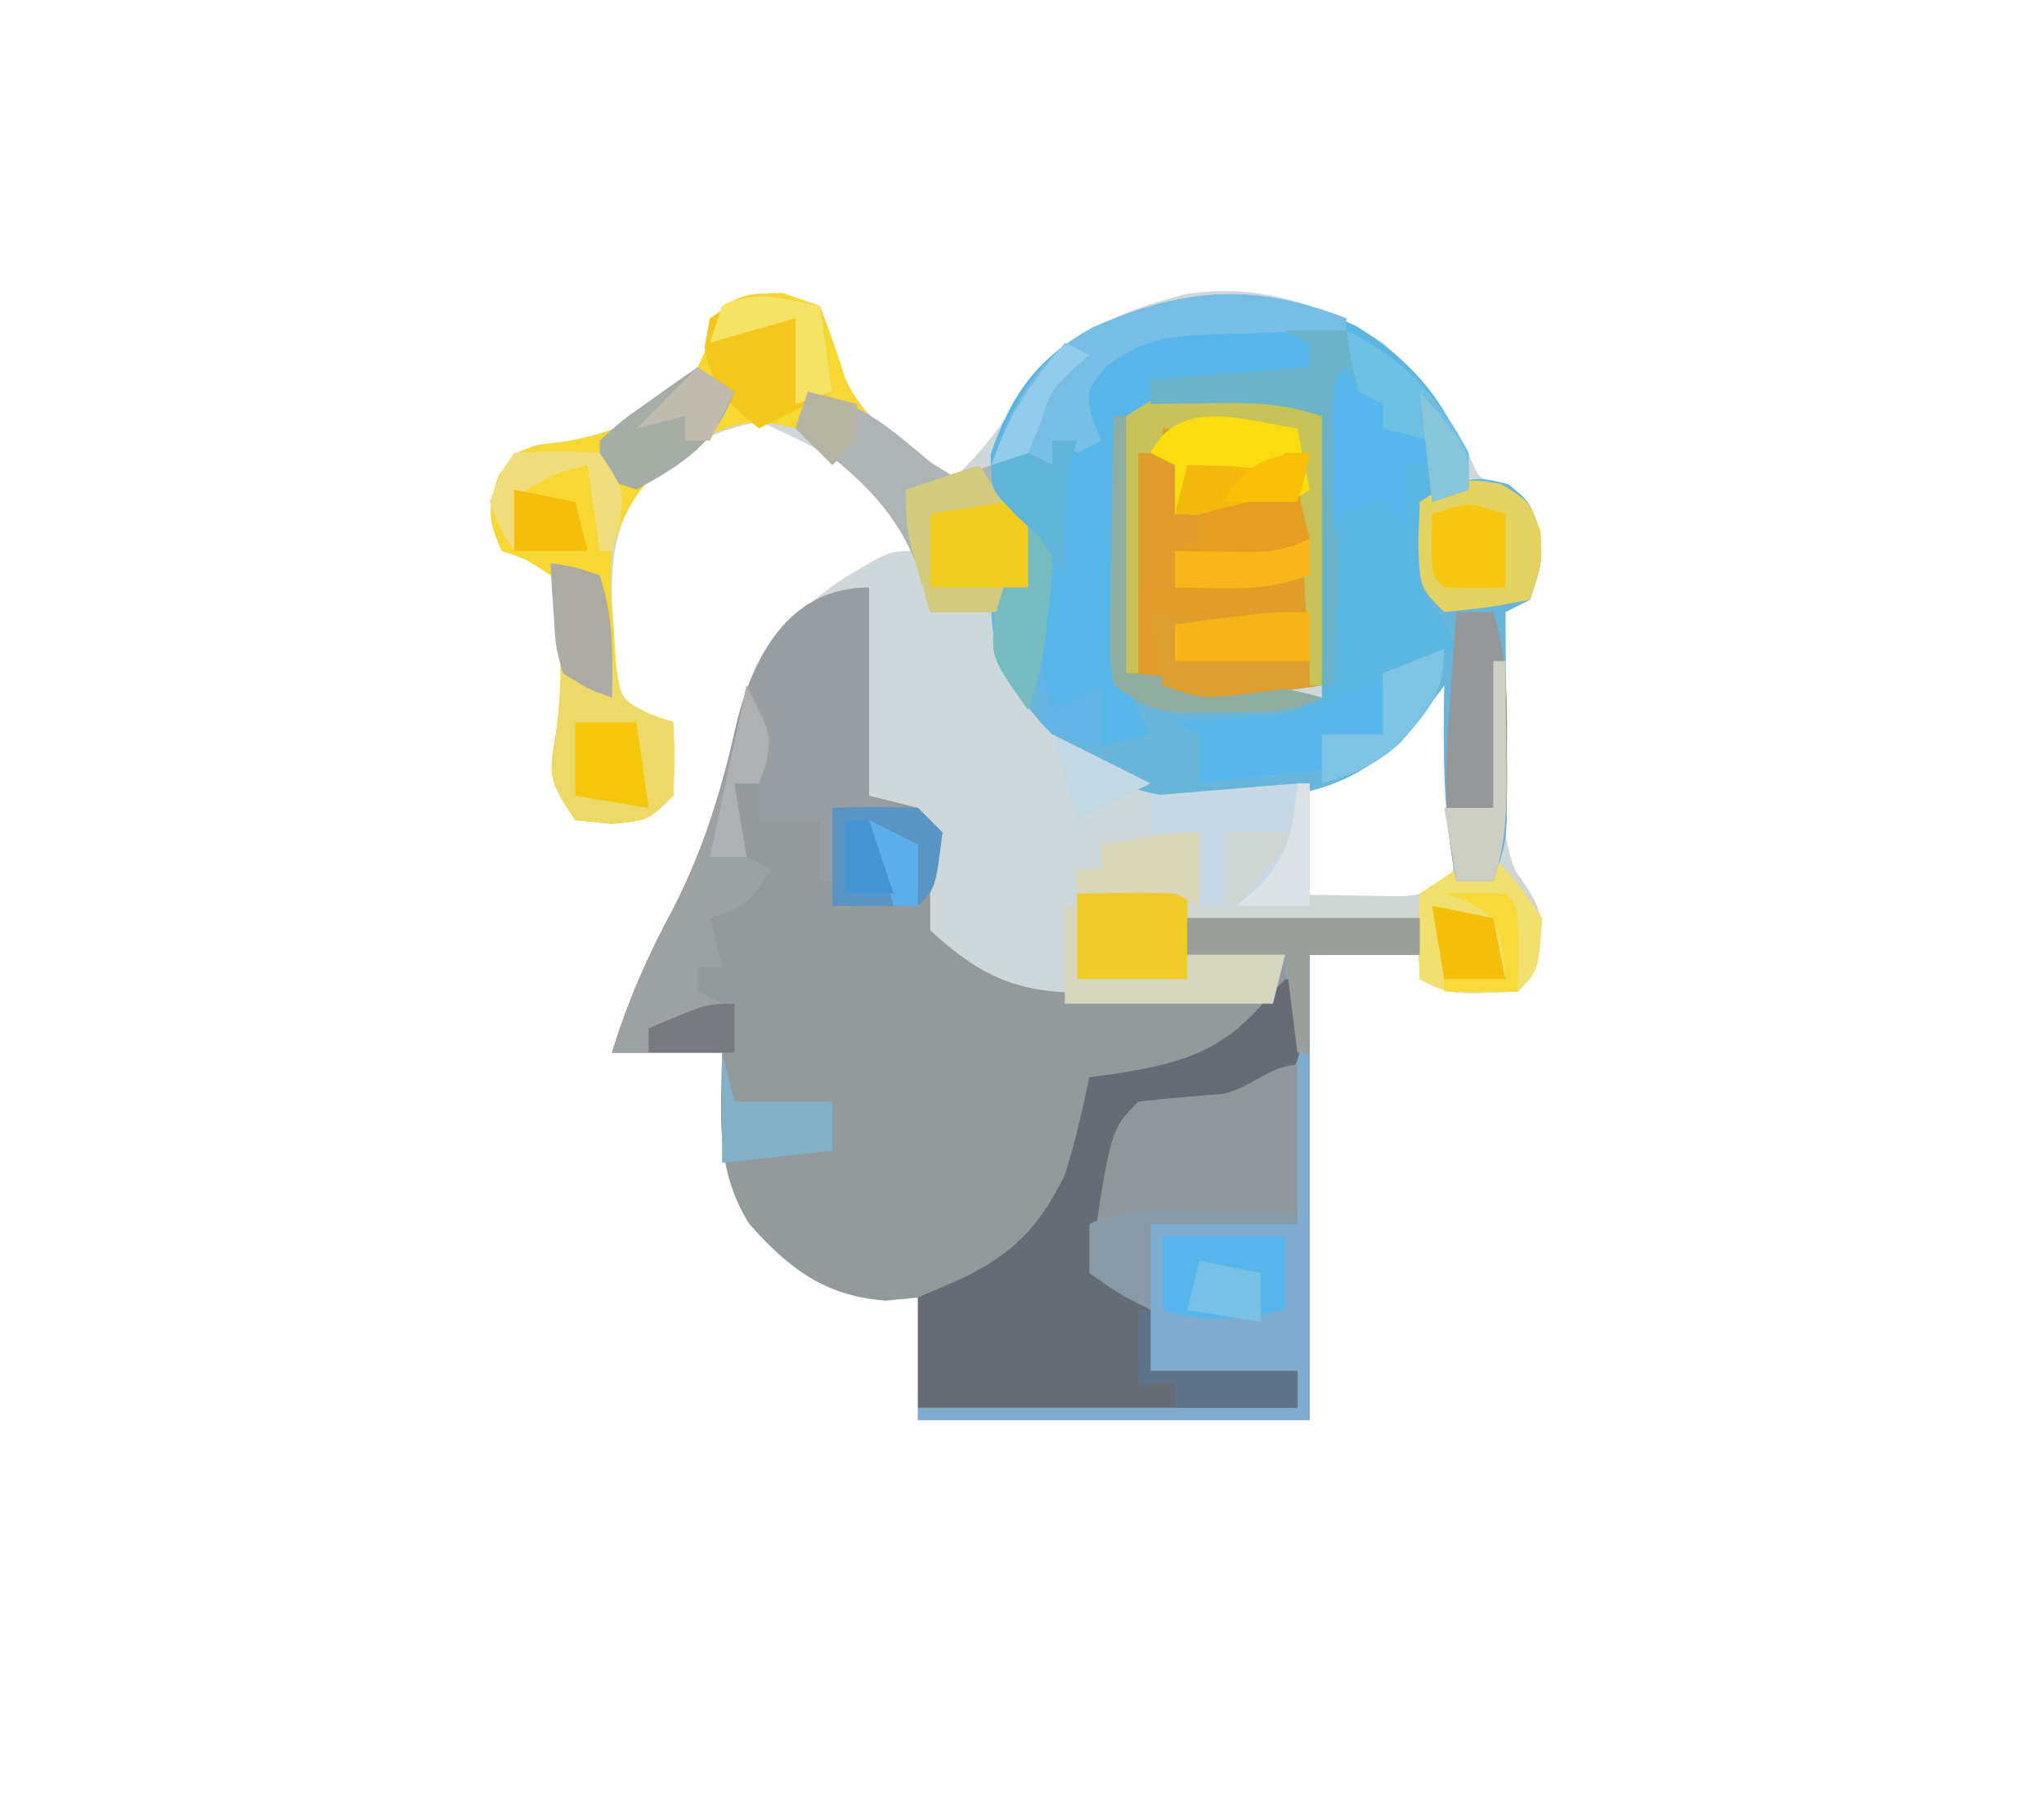 <svg version="1.1" xmlns="http://www.w3.org/2000/svg" width="167" height="148">
<path d="M0 0 C1.011 0.351 2.021 0.701 3.062 1.062 C3.784 2.996 4.493 4.938 5.074 6.918 C6.876 10.827 10.507 12.833 14.062 15.062 C16.342 12.929 17.942 10.743 19.625 8.125 C23.202 3.294 27.332 1.527 33.062 0.062 C39.112 -0.786 43.954 0.877 49.062 4.062 C52.015 6.77 54.364 9.6 56.094 13.223 C56.923 15.253 56.923 15.253 59.125 16 C61.062 17.062 61.062 17.062 61.875 19.5 C62.062 22.062 62.062 22.062 61.062 25.062 C60.403 25.392 59.742 25.723 59.062 26.062 C58.975 29.291 58.922 32.52 58.875 35.75 C58.85 36.662 58.825 37.574 58.799 38.514 C58.743 43.66 58.943 46.769 62.062 51.062 C61.663 55.462 61.663 55.462 60.062 57.062 C54.533 57.298 54.533 57.298 52.062 56.062 C52.062 55.403 52.062 54.742 52.062 54.062 C49.093 54.062 46.123 54.062 43.062 54.062 C43.062 66.603 43.062 79.142 43.062 92.062 C32.502 92.062 21.942 92.062 11.062 92.062 C11.062 88.763 11.062 85.463 11.062 82.062 C10.196 82.145 9.33 82.228 8.438 82.312 C3.458 81.944 0.502 79.701 -2.75 76 C-5.544 71.441 -5.013 67.238 -4.938 62.062 C-7.907 62.062 -10.877 62.062 -13.938 62.062 C-12.658 57.911 -11.066 54.254 -9 50.438 C-6.83 46.212 -5.355 42.32 -4.312 37.688 C-2.779 30.968 -0.649 26.998 5.188 23.188 C8.729 21.062 8.729 21.062 11.062 21.062 C5.815 14.09 5.815 14.09 -1.812 10.5 C-5.981 11.25 -9.002 12.998 -11.938 16.062 C-13.978 19.919 -14.145 22.937 -13.812 27.25 C-13.748 28.295 -13.684 29.341 -13.617 30.418 C-13.214 33.209 -13.214 33.209 -10.883 34.426 C-10.241 34.636 -9.599 34.846 -8.938 35.062 C-8.812 37.938 -8.812 37.938 -8.938 41.062 C-10.938 43.062 -10.938 43.062 -13.938 43.375 C-14.928 43.272 -15.918 43.169 -16.938 43.062 C-19.138 39.762 -19.123 39.506 -18.5 35.875 C-17.886 31.293 -17.905 27.59 -18.938 23.062 C-20.871 21.762 -20.871 21.762 -22.938 21.062 C-24.076 18.624 -24.102 17.531 -23.211 14.988 C-21.938 13.062 -21.938 13.062 -19.984 12.41 C-18.847 12.269 -18.847 12.269 -17.688 12.125 C-12.725 11.214 -10.421 9.716 -6.938 6.062 C-5.683 3.43 -5.683 3.43 -4.938 1.062 C-2.938 0.062 -2.938 0.062 0 0 Z M54.062 31.062 C53.341 31.991 52.619 32.919 51.875 33.875 C49.358 36.988 46.779 38.507 43.062 40.062 C43.062 43.362 43.062 46.663 43.062 50.062 C44.486 50.124 45.909 50.186 47.375 50.25 C48.176 50.285 48.976 50.32 49.801 50.355 C52.069 50.205 52.069 50.205 53.844 49.062 C55.792 45.865 55.373 42.497 55.25 38.875 C55.236 38.125 55.223 37.376 55.209 36.604 C55.174 34.756 55.12 32.909 55.062 31.062 C54.733 31.062 54.403 31.062 54.062 31.062 Z " fill="#CED8DA" transform="translate(63.938,23.938)"/>
<path d="M0 0 C0 5.61 0 11.22 0 17 C1.32 17.33 2.64 17.66 4 18 C4.66 18.66 5.32 19.32 6 20 C5.625 22.438 5.625 22.438 5 25 C5 25.99 5 26.98 5 28 C9.109 31.776 12.144 33.133 17.668 33.098 C18.561 33.094 19.453 33.091 20.373 33.088 C21.302 33.08 22.231 33.071 23.188 33.062 C24.128 33.058 25.068 33.053 26.037 33.049 C28.358 33.037 30.679 33.021 33 33 C33.33 32.01 33.66 31.02 34 30 C31.36 30 28.72 30 26 30 C26 29.01 26 28.02 26 27 C32.27 27 38.54 27 45 27 C45 27.99 45 28.98 45 30 C42.03 30 39.06 30 36 30 C36 42.54 36 55.08 36 68 C25.44 68 14.88 68 4 68 C4 64.7 4 61.4 4 58 C3.134 58.083 2.268 58.165 1.375 58.25 C-3.605 57.881 -6.56 55.638 -9.812 51.938 C-12.607 47.379 -12.075 43.176 -12 38 C-14.97 38 -17.94 38 -21 38 C-19.72 33.848 -18.128 30.191 -16.062 26.375 C-13.403 21.197 -11.97 16.297 -10.711 10.641 C-9.233 5.15 -6.253 0 0 0 Z " fill="#939A9C" transform="translate(71,48)"/>
<path d="M0 0 C4.445 2.759 7.531 6.249 9.027 11.273 C9.069 11.954 9.11 12.635 9.152 13.336 C7.832 13.666 6.512 13.996 5.152 14.336 C5.477 19.158 5.477 19.158 7.715 23.273 C8.189 23.624 8.664 23.975 9.152 24.336 C8.657 25.821 8.657 25.821 8.152 27.336 C7.162 27.336 6.172 27.336 5.152 27.336 C4.657 28.821 4.657 28.821 4.152 30.336 C4.152 29.676 4.152 29.016 4.152 28.336 C3.492 28.336 2.832 28.336 2.152 28.336 C2.152 29.986 2.152 31.636 2.152 33.336 C0.502 33.336 -1.148 33.336 -2.848 33.336 C-2.848 34.326 -2.848 35.316 -2.848 36.336 C-7.798 36.831 -7.798 36.831 -12.848 37.336 C-12.848 36.016 -12.848 34.696 -12.848 33.336 C-13.508 33.006 -14.168 32.676 -14.848 32.336 C-10.888 31.676 -6.928 31.016 -2.848 30.336 C-2.848 22.746 -2.848 15.156 -2.848 7.336 C-5.781 6.358 -7.729 6.202 -10.785 6.211 C-11.64 6.208 -12.494 6.206 -13.375 6.203 C-15.683 6.327 -17.625 6.744 -19.848 7.336 C-19.738 10.92 -19.607 14.503 -19.473 18.086 C-19.442 19.102 -19.411 20.117 -19.379 21.164 C-19.34 22.144 -19.302 23.123 -19.262 24.133 C-19.23 25.034 -19.199 25.934 -19.167 26.862 C-18.836 29.424 -18.138 31.117 -16.848 33.336 C-18.828 33.831 -18.828 33.831 -20.848 34.336 C-21.178 33.016 -21.508 31.696 -21.848 30.336 C-23.333 30.831 -23.333 30.831 -24.848 31.336 C-27.185 27.829 -27.095 26.455 -26.848 22.336 C-26.6 21.47 -26.353 20.603 -26.098 19.711 C-26.015 18.927 -25.933 18.143 -25.848 17.336 C-26.508 16.697 -27.168 16.057 -27.848 15.398 C-29.848 13.336 -29.848 13.336 -29.91 10.461 C-28.232 5.524 -26.067 2.552 -21.539 0.07 C-13.733 -3.304 -7.737 -3.729 0 0 Z " fill="#5BB5E1" transform="translate(110.848,26.664)"/>
<path d="M0 0 C1.011 0.351 2.021 0.701 3.062 1.062 C3.784 2.996 4.494 4.937 5.086 6.914 C6.835 10.762 10.306 13.252 14.062 15.062 C15.053 14.732 16.043 14.402 17.062 14.062 C18.562 15.125 18.562 15.125 20.062 17.062 C20.25 20.75 20.25 20.75 20.062 24.062 C19.402 24.062 18.742 24.062 18.062 24.062 C18.062 24.723 18.062 25.383 18.062 26.062 C16.082 26.062 14.102 26.062 12.062 26.062 C11.568 24.299 11.568 24.299 11.062 22.5 C9.099 17.279 5.733 14.022 1.062 11.062 C-2.27 10.246 -3.776 10.459 -6.793 12.027 C-10.709 14.555 -12.603 16.479 -13.938 21.062 C-14.114 24.125 -14.114 24.125 -13.812 27.25 C-13.748 28.295 -13.684 29.341 -13.617 30.418 C-13.214 33.209 -13.214 33.209 -10.883 34.426 C-10.241 34.636 -9.599 34.846 -8.938 35.062 C-8.812 37.938 -8.812 37.938 -8.938 41.062 C-10.938 43.062 -10.938 43.062 -13.938 43.375 C-14.928 43.272 -15.918 43.169 -16.938 43.062 C-19.138 39.762 -19.123 39.506 -18.5 35.875 C-17.886 31.293 -17.905 27.59 -18.938 23.062 C-20.871 21.762 -20.871 21.762 -22.938 21.062 C-24.076 18.624 -24.102 17.531 -23.211 14.988 C-21.938 13.062 -21.938 13.062 -19.984 12.41 C-18.847 12.269 -18.847 12.269 -17.688 12.125 C-12.725 11.214 -10.421 9.716 -6.938 6.062 C-5.683 3.43 -5.683 3.43 -4.938 1.062 C-2.938 0.062 -2.938 0.062 0 0 Z " fill="#F7D832" transform="translate(63.938,23.938)"/>
<path d="M0 0 C6.27 0 12.54 0 19 0 C19 0.99 19 1.98 19 3 C16.03 3 13.06 3 10 3 C10 15.54 10 28.08 10 41 C-0.56 41 -11.12 41 -22 41 C-22 40.67 -22 40.34 -22 40 C-11.77 40 -1.54 40 9 40 C9 39.01 9 38.02 9 37 C5.04 37 1.08 37 -3 37 C-3.268 36.051 -3.536 35.102 -3.812 34.125 C-4.75 30.747 -4.75 30.747 -8 29 C-6.286 17.286 -6.286 17.286 -4 15 C-1.746 14.717 0.508 14.552 2.773 14.379 C5.279 14.108 5.279 14.108 8 12 C8.364 9.793 8.364 9.793 8.188 7.375 C8.16 6.558 8.133 5.74 8.105 4.898 C8.053 3.959 8.053 3.959 8 3 C5.36 3 2.72 3 0 3 C0 2.01 0 1.02 0 0 Z " fill="#7FACCE" transform="translate(97,75)"/>
<path d="M0 0 C0.866 -0.005 1.732 -0.01 2.625 -0.016 C5 0.25 5 0.25 8 2.25 C8.341 4.497 8.341 4.497 8.293 7.258 C8.283 8.244 8.274 9.23 8.264 10.246 C8.239 11.279 8.213 12.311 8.188 13.375 C8.167 14.935 8.167 14.935 8.146 16.527 C8.111 19.102 8.062 21.676 8 24.25 C2.165 25.103 -2.449 25.734 -8 23.25 C-8.087 19.792 -8.14 16.334 -8.188 12.875 C-8.213 11.89 -8.238 10.905 -8.264 9.891 C-8.273 8.95 -8.283 8.009 -8.293 7.039 C-8.309 6.17 -8.324 5.3 -8.341 4.405 C-8.228 3.694 -8.116 2.983 -8 2.25 C-4.761 0.091 -3.751 -0.022 0 0 Z " fill="#E19C29" transform="translate(100,31.75)"/>
<path d="M0 0 C0.33 0 0.66 0 1 0 C1 6.93 1 13.86 1 21 C3.995 21.228 6.99 21.456 9.984 21.684 C12.437 21.941 14.639 22.318 17 23 C13.735 24.884 10.719 25.493 7 26 C7 27.32 7 28.64 7 30 C10.3 29.67 13.6 29.34 17 29 C17 28.01 17 27.02 17 26 C18.65 26 20.3 26 22 26 C22 24.35 22 22.7 22 21 C23.98 20.34 25.96 19.68 28 19 C26.78 16.309 26.78 16.309 25 14 C24.959 11.667 24.958 9.333 25 7 C29.333 4.833 29.333 4.833 32.25 5.562 C34 7 34 7 34.812 9.438 C35 12 35 12 34 15 C33.34 15.33 32.68 15.66 32 16 C32.005 16.56 32.01 17.12 32.016 17.697 C32.037 20.235 32.05 22.774 32.062 25.312 C32.071 26.194 32.079 27.075 32.088 27.982 C32.091 28.83 32.094 29.678 32.098 30.551 C32.103 31.331 32.108 32.111 32.114 32.915 C32 35 32 35 31 38 C30.01 38 29.02 38 28 38 C26.871 32.639 26.903 27.447 27 22 C26.319 22.928 25.639 23.856 24.938 24.812 C21.268 29.124 17.643 30.744 12.094 31.281 C6.397 31.45 1.733 31.494 -3 28 C-6.633 24.521 -9.849 21.277 -10 16 C-9.67 15.34 -9.34 14.68 -9 14 C-8.34 14 -7.68 14 -7 14 C-7 12.02 -7 10.04 -7 8 C-6.34 8.66 -5.68 9.32 -5 10 C-5.059 12.242 -5.059 12.242 -5.438 14.875 C-5.917 18.254 -6.042 20.731 -5 24 C-3.68 23.34 -2.36 22.68 -1 22 C-1 23.65 -1 25.3 -1 27 C-0.01 26.34 0.98 25.68 2 25 C1.34 24.01 0.68 23.02 0 22 C-0.227 19.64 -0.227 19.64 -0.195 16.895 C-0.189 15.912 -0.182 14.929 -0.176 13.916 C-0.159 12.892 -0.142 11.868 -0.125 10.812 C-0.116 9.777 -0.107 8.741 -0.098 7.674 C-0.074 5.116 -0.041 2.558 0 0 Z " fill="#68B5DB" transform="translate(91,34)"/>
<path d="M0 0 C0.33 0 0.66 0 1 0 C1.481 6.373 1.481 6.373 -0.438 8.875 C-4.187 10.521 -7.942 10.749 -12 11 C-12.508 12.414 -13.006 13.831 -13.5 15.25 C-13.778 16.039 -14.057 16.828 -14.344 17.641 C-15.179 20.234 -15.179 20.234 -15 24 C-14.34 24.474 -13.68 24.949 -13 25.438 C-12.34 25.953 -11.68 26.469 -11 27 C-11 28.65 -11 30.3 -11 32 C-7.04 32 -3.08 32 1 32 C1 32.99 1 33.98 1 35 C-9.23 35 -19.46 35 -30 35 C-30 32.03 -30 29.06 -30 26 C-28.762 25.464 -27.525 24.927 -26.25 24.375 C-22.097 22.277 -20.119 20.239 -18 16 C-17.164 13.338 -16.567 10.739 -16 8 C-15.336 7.914 -14.672 7.827 -13.988 7.738 C-8.115 6.804 -4.855 5.849 -1 1 C-0.67 0.67 -0.34 0.34 0 0 Z " fill="#656C76" transform="translate(105,80)"/>
<path d="M0 0 C0 5.61 0 11.22 0 17 C0.99 17.33 1.98 17.66 3 18 C1.02 18 -0.96 18 -3 18 C-3 19.98 -3 21.96 -3 24 C-3.33 24 -3.66 24 -4 24 C-4 22.35 -4 20.7 -4 19 C-5.65 19 -7.3 19 -9 19 C-9 18.01 -9 17.02 -9 16 C-9.66 16 -10.32 16 -11 16 C-10.658 18.971 -10.658 18.971 -10 22 C-9.34 22.33 -8.68 22.66 -8 23 C-10 26 -10 26 -13 27 C-12.67 28.32 -12.34 29.64 -12 31 C-12.66 31 -13.32 31 -14 31 C-14 31.66 -14 32.32 -14 33 C-13.34 33.33 -12.68 33.66 -12 34 C-12.66 34.66 -13.32 35.32 -14 36 C-15.32 36 -16.64 36 -18 36 C-18 36.66 -18 37.32 -18 38 C-18.99 38 -19.98 38 -21 38 C-19.72 33.848 -18.128 30.191 -16.062 26.375 C-13.403 21.197 -11.97 16.297 -10.711 10.641 C-9.233 5.15 -6.253 0 0 0 Z " fill="#979EA3" transform="translate(71,48)"/>
<path d="M0 0 C0 1.98 0 3.96 0 6 C0.66 6 1.32 6 2 6 C2 4.02 2 2.04 2 0 C3.98 0 5.96 0 8 0 C6.25 3.875 6.25 3.875 4 5 C6.271 5.054 8.542 5.093 10.812 5.125 C12.709 5.16 12.709 5.16 14.645 5.195 C18.134 5.276 18.134 5.276 21 3 C22.485 3.495 22.485 3.495 24 4 C24.33 3.34 24.66 2.68 25 2 C28.065 6.29 28.065 6.29 27.75 9.75 C27 12 27 12 26 13 C20.471 13.235 20.471 13.235 18 12 C18 10.35 18 8.7 18 7 C11.73 7 5.46 7 -1 7 C-1 8.65 -1 10.3 -1 12 C-3.97 12 -6.94 12 -10 12 C-10 9.03 -10 6.06 -10 3 C-9.34 3 -8.68 3 -8 3 C-8 2.34 -8 1.68 -8 1 C-2.25 0 -2.25 0 0 0 Z " fill="#CED5D2" transform="translate(98,68)"/>
<path d="M0 0 C0.66 0.33 1.32 0.66 2 1 C2 1.66 2 2.32 2 3 C-0.645 4.322 -2.678 4.097 -5.625 4.062 C-6.628 4.053 -7.631 4.044 -8.664 4.035 C-9.435 4.024 -10.206 4.012 -11 4 C-11.33 4.99 -11.66 5.98 -12 7 C-12.66 7 -13.32 7 -14 7 C-13.89 10.584 -13.759 14.167 -13.625 17.75 C-13.594 18.766 -13.563 19.782 -13.531 20.828 C-13.493 21.808 -13.454 22.788 -13.414 23.797 C-13.383 24.698 -13.351 25.598 -13.319 26.526 C-12.989 29.088 -12.29 30.781 -11 33 C-12.98 33.495 -12.98 33.495 -15 34 C-15.33 32.68 -15.66 31.36 -16 30 C-16.99 30.33 -17.98 30.66 -19 31 C-21.338 27.493 -21.247 26.119 -21 22 C-20.753 21.134 -20.505 20.267 -20.25 19.375 C-20.168 18.591 -20.085 17.808 -20 17 C-21.875 14.791 -21.875 14.791 -24 13 C-24 12.34 -24 11.68 -24 11 C-23.01 10.67 -22.02 10.34 -21 10 C-20.34 10.33 -19.68 10.66 -19 11 C-19 10.34 -19 9.68 -19 9 C-18.01 9 -17.02 9 -16 9 C-16.33 7.35 -16.66 5.7 -17 4 C-12.331 -1.336 -6.554 -0.591 0 0 Z " fill="#56B6EA" transform="translate(105,27)"/>
<path d="M0 0 C0 4.29 0 8.58 0 13 C-3.96 13 -7.92 13 -12 13 C-12 15.31 -12 17.62 -12 20 C-13.65 19.01 -15.3 18.02 -17 17 C-15.286 5.286 -15.286 5.286 -13 3 C-10.746 2.717 -8.492 2.552 -6.227 2.379 C-3.821 1.97 -2.267 0 0 0 Z " fill="#90979A" transform="translate(106,87)"/>
<path d="M0 0 C1 1 1 1 1.098 3.504 C1.086 4.513 1.074 5.523 1.062 6.562 C1.053 7.574 1.044 8.586 1.035 9.629 C1.024 10.411 1.012 11.194 1 12 C-3.637 13.546 -8.125 13.057 -13 13 C-13 9.37 -13 5.74 -13 2 C-12.34 2 -11.68 2 -11 2 C-11 1.34 -11 0.68 -11 0 C-6.917 -1.361 -4.241 -0.684 0 0 Z " fill="#E19C2E" transform="translate(106,35)"/>
<path d="M0 0 C4.328 0.755 6.796 3.07 10.098 5.82 C10.725 6.21 11.353 6.599 12 7 C12.99 6.67 13.98 6.34 15 6 C16.5 7.062 16.5 7.062 18 9 C18.188 12.688 18.188 12.688 18 16 C17.34 16 16.68 16 16 16 C16 16.66 16 17.32 16 18 C14.02 18 12.04 18 10 18 C9.67 16.824 9.34 15.649 9 14.438 C7.077 9.175 3.361 6.315 -1 3 C-0.67 2.01 -0.34 1.02 0 0 Z " fill="#ADB4B5" transform="translate(66,32)"/>
<path d="M0 0 C1.32 0.33 2.64 0.66 4 1 C4.098 1.699 4.196 2.397 4.297 3.117 C4.446 4.027 4.596 4.937 4.75 5.875 C4.889 6.78 5.028 7.685 5.172 8.617 C5.78 11.162 5.78 11.162 8.078 12.32 C8.712 12.545 9.347 12.769 10 13 C10.125 15.875 10.125 15.875 10 19 C8 21 8 21 5 21.312 C4.01 21.209 3.02 21.106 2 21 C-0.195 17.708 -0.19 17.484 0.438 13.875 C1.12 9.039 0.689 4.826 0 0 Z " fill="#EDD967" transform="translate(45,46)"/>
<path d="M0 0 C2.047 3.719 2.047 3.719 1.625 6.25 C1.419 6.827 1.212 7.405 1 8 C0.34 8 -0.32 8 -1 8 C-0.658 10.971 -0.658 10.971 0 14 C0.66 14.33 1.32 14.66 2 15 C0 18 0 18 -3 19 C-2.67 20.32 -2.34 21.64 -2 23 C-2.66 23 -3.32 23 -4 23 C-4 23.66 -4 24.32 -4 25 C-3.34 25.33 -2.68 25.66 -2 26 C-2.66 26.66 -3.32 27.32 -4 28 C-5.32 28 -6.64 28 -8 28 C-8 28.66 -8 29.32 -8 30 C-8.99 30 -9.98 30 -11 30 C-9.72 25.848 -8.128 22.191 -6.062 18.375 C-3.01 12.42 -1.321 6.538 0 0 Z " fill="#9CA1A4" transform="translate(61,56)"/>
<path d="M0 0 C0 0.33 0 0.66 0 1 C-1.181 1.026 -2.362 1.052 -3.578 1.078 C-5.135 1.134 -6.693 1.192 -8.25 1.25 C-9.027 1.264 -9.805 1.278 -10.605 1.293 C-14.427 1.456 -16.425 1.572 -19.562 3.906 C-21.26 5.89 -21.26 5.89 -20.75 8.25 C-20.503 8.828 -20.255 9.405 -20 10 C-20.99 10.495 -20.99 10.495 -22 11 C-22.66 10.67 -23.32 10.34 -24 10 C-24 10.66 -24 11.32 -24 12 C-25.65 12 -27.3 12 -29 12 C-27.322 7.106 -25.465 3.325 -20.762 0.797 C-13.332 -2.405 -7.67 -2.993 0 0 Z " fill="#77BEE6" transform="translate(110,26)"/>
<path d="M0 0 C2.312 1.438 2.312 1.438 3.188 3.875 C3.312 6.438 3.312 6.438 2.312 9.438 C-1.062 10.062 -1.062 10.062 -4.688 10.438 C-6.688 8.438 -6.688 8.438 -6.812 4.812 C-6.771 3.699 -6.73 2.585 -6.688 1.438 C-4.108 -0.282 -3.094 -0.648 0 0 Z " fill="#E1D261" transform="translate(122.688,39.562)"/>
<path d="M0 0 C2.062 2.188 2.062 2.188 4 5 C3.707 9.293 3.707 9.293 2 11 C-3.529 11.235 -3.529 11.235 -6 10 C-6.188 6.625 -6.188 6.625 -6 3 C-5.01 2.34 -4.02 1.68 -3 1 C-2.01 1.33 -1.02 1.66 0 2 C0 1.34 0 0.68 0 0 Z " fill="#F1E06F" transform="translate(122,70)"/>
<path d="M0 0 C0.928 0.206 1.856 0.412 2.812 0.625 C3.143 2.935 3.473 5.245 3.812 7.625 C1.833 8.615 -0.147 9.605 -2.188 10.625 C-4.733 8.477 -6.067 7.346 -6.625 4 C-6.481 3.216 -6.336 2.433 -6.188 1.625 C-3.188 -0.375 -3.188 -0.375 0 0 Z " fill="#F4C71C" transform="translate(64.188,24.375)"/>
<path d="M0 0 C0.99 0 1.98 0 3 0 C4.237 3.838 4.133 7.556 4.125 11.562 C4.129 12.235 4.133 12.907 4.137 13.6 C4.131 16.675 3.98 19.06 3 22 C2.01 22 1.02 22 0 22 C-1.055 17.046 -0.956 12.622 -0.562 7.625 C-0.51 6.889 -0.458 6.153 -0.404 5.395 C-0.276 3.596 -0.139 1.798 0 0 Z " fill="#959798" transform="translate(119,50)"/>
<path d="M0 0 C0.866 -0.005 1.732 -0.01 2.625 -0.016 C5 0.25 5 0.25 8 2.25 C8.341 4.497 8.341 4.497 8.293 7.258 C8.283 8.244 8.274 9.23 8.264 10.246 C8.239 11.279 8.213 12.311 8.188 13.375 C8.167 14.935 8.167 14.935 8.146 16.527 C8.111 19.102 8.062 21.676 8 24.25 C7.67 24.25 7.34 24.25 7 24.25 C6.67 17.65 6.34 11.05 6 4.25 C0.514 3.522 0.514 3.522 -5 3.25 C-5 3.91 -5 4.57 -5 5.25 C-5.66 5.25 -6.32 5.25 -7 5.25 C-7 11.19 -7 17.13 -7 23.25 C-7.33 23.25 -7.66 23.25 -8 23.25 C-8.087 19.792 -8.14 16.334 -8.188 12.875 C-8.213 11.89 -8.238 10.905 -8.264 9.891 C-8.273 8.95 -8.283 8.009 -8.293 7.039 C-8.309 6.17 -8.324 5.3 -8.341 4.405 C-8.228 3.694 -8.116 2.983 -8 2.25 C-4.761 0.091 -3.751 -0.022 0 0 Z " fill="#C6C35B" transform="translate(100,31.75)"/>
<path d="M0 0 C0.33 1.65 0.66 3.3 1 5 C-2.089 7.059 -2.709 7.239 -6.188 7.125 C-8.075 7.063 -8.075 7.063 -10 7 C-10 5.68 -10 4.36 -10 3 C-10.66 2.67 -11.32 2.34 -12 2 C-9.672 -2.656 -4.223 -0.623 0 0 Z " fill="#FADC0F" transform="translate(106,35)"/>
<path d="M0 0 C0 3.3 0 6.6 0 10 C-1.98 10 -3.96 10 -6 10 C-4.35 8.02 -2.7 6.04 -1 4 C-2.98 4 -4.96 4 -7 4 C-7 5.98 -7 7.96 -7 10 C-7.66 10 -8.32 10 -9 10 C-9 8.02 -9 6.04 -9 4 C-10.32 4.33 -11.64 4.66 -13 5 C-13 3.68 -13 2.36 -13 1 C-11.021 0.833 -9.042 0.666 -7.062 0.5 C-5.409 0.361 -5.409 0.361 -3.723 0.219 C-1 0 -1 0 0 0 Z " fill="#C5D8E3" transform="translate(107,64)"/>
<path d="M0 0 C3.5 0.125 3.5 0.125 4.5 1.125 C4.541 3.458 4.542 5.792 4.5 8.125 C1.53 8.125 -1.44 8.125 -4.5 8.125 C-4.542 5.792 -4.541 3.458 -4.5 1.125 C-3.5 0.125 -3.5 0.125 0 0 Z " fill="#F1CC29" transform="translate(92.5,71.875)"/>
<path d="M0 0 C6.27 0 12.54 0 19 0 C19 0.99 19 1.98 19 3 C16.03 3 13.06 3 10 3 C10 5.64 10 8.28 10 11 C9.67 11 9.34 11 9 11 C8.67 8.36 8.34 5.72 8 3 C5.36 3 2.72 3 0 3 C0 2.01 0 1.02 0 0 Z " fill="#9B9F9A" transform="translate(97,75)"/>
<path d="M0 0 C3.375 -0.125 3.375 -0.125 7 0 C7.66 0.66 8.32 1.32 9 2 C8.444 6.556 8.444 6.556 7 8 C4.667 8.041 2.333 8.042 0 8 C0 5.36 0 2.72 0 0 Z " fill="#5994C2" transform="translate(68,66)"/>
<path d="M0 0 C3.3 0 6.6 0 10 0 C10 1.98 10 3.96 10 6 C6.337 6.749 3.576 7.238 0 6 C0 4.02 0 2.04 0 0 Z " fill="#56B6EB" transform="translate(95,101)"/>
<path d="M0 0 C0 1.32 0 2.64 0 4 C-1.65 4 -3.3 4 -5 4 C-5 4.99 -5 5.98 -5 7 C-8.3 7.33 -11.6 7.66 -15 8 C-15 6.68 -15 5.36 -15 4 C-15.66 3.67 -16.32 3.34 -17 3 C-15.753 2.927 -15.753 2.927 -14.48 2.852 C-13.394 2.777 -12.307 2.702 -11.188 2.625 C-10.109 2.555 -9.03 2.486 -7.918 2.414 C-4.765 1.967 -3.071 0 0 0 Z " fill="#58B6EA" transform="translate(113,56)"/>
<path d="M0 0 C1.65 0 3.3 0 5 0 C5.33 0.99 5.66 1.98 6 3 C5.67 3.33 5.34 3.66 5 4 C4.842 5.852 4.749 7.709 4.684 9.566 C4.642 10.691 4.6 11.816 4.557 12.975 C4.517 14.159 4.478 15.343 4.438 16.562 C4.394 17.75 4.351 18.938 4.307 20.162 C4.2 23.108 4.098 26.054 4 29 C3.67 29 3.34 29 3 29 C3 21.74 3 14.48 3 7 C-0.149 5.95 -2.388 5.899 -5.688 5.938 C-6.681 5.947 -7.675 5.956 -8.699 5.965 C-9.458 5.976 -10.218 5.988 -11 6 C-11 5.34 -11 4.68 -11 4 C-4.565 3.505 -4.565 3.505 2 3 C2 2.34 2 1.68 2 1 C1.34 0.67 0.68 0.34 0 0 Z " fill="#6AB3C8" transform="translate(105,27)"/>
<path d="M0 0 C0.33 0.66 0.66 1.32 1 2 C1.99 2.33 2.98 2.66 4 3 C4 3.66 4 4.32 4 5 C4.99 5.33 5.98 5.66 7 6 C7 6.66 7 7.32 7 8 C6.34 8 5.68 8 5 8 C5 9.65 5 11.3 5 13 C4.34 12.34 3.68 11.68 3 11 C-0.118 11.646 -0.118 11.646 -1 14 C-1.027 11.854 -1.046 9.708 -1.062 7.562 C-1.074 6.368 -1.086 5.173 -1.098 3.941 C-1 1 -1 1 0 0 Z " fill="#57B6EC" transform="translate(110,30)"/>
<path d="M0 0 C0.33 0 0.66 0 1 0 C1 1.98 1 3.96 1 6 C3.97 6 6.94 6 10 6 C10 5.34 10 4.68 10 4 C12.64 4 15.28 4 18 4 C17.67 5.32 17.34 6.64 17 8 C11.39 8 5.78 8 0 8 C0 5.36 0 2.72 0 0 Z " fill="#D5D6C0" transform="translate(87,74)"/>
<path d="M0 0 C0 2.31 0 4.62 0 7 C-2.64 7 -5.28 7 -8 7 C-8 5.02 -8 3.04 -8 1 C-5.291 -0.354 -2.991 -0.065 0 0 Z " fill="#F0CC1E" transform="translate(84,41)"/>
<path d="M0 0 C0.99 0.66 1.98 1.32 3 2 C1.499 6.204 -1.173 7.891 -5 10 C-5.99 9.67 -6.98 9.34 -8 9 C-8 8.01 -8 7.02 -8 6 C-6.25 4.395 -6.25 4.395 -4 2.812 C-3.257 2.283 -2.515 1.753 -1.75 1.207 C-1.173 0.809 -0.595 0.41 0 0 Z " fill="#A5AEA5" transform="translate(57,30)"/>
<path d="M0 0 C0.33 0 0.66 0 1 0 C1 6.93 1 13.86 1 21 C3.995 21.228 6.99 21.456 9.984 21.684 C12.437 21.941 14.639 22.318 17 23 C14.289 24.356 12.087 24.169 9.062 24.188 C8.002 24.202 6.941 24.216 5.848 24.23 C3 24 3 24 0 22 C-0.341 19.753 -0.341 19.753 -0.293 16.992 C-0.283 16.006 -0.274 15.02 -0.264 14.004 C-0.239 12.971 -0.213 11.939 -0.188 10.875 C-0.174 9.835 -0.16 8.794 -0.146 7.723 C-0.111 5.148 -0.062 2.574 0 0 Z " fill="#8FADA0" transform="translate(91,34)"/>
<path d="M0 0 C4.677 2.272 7.574 5.458 10 10 C10 10.99 10 11.98 10 13 C9.01 13.33 8.02 13.66 7 14 C7 12.35 7 10.7 7 9 C5.68 8.67 4.36 8.34 3 8 C3 7.34 3 6.68 3 6 C2.34 5.67 1.68 5.34 1 5 C0.375 2.438 0.375 2.438 0 0 Z " fill="#6FBEE3" transform="translate(110,27)"/>
<path d="M0 0 C1.06 0.007 1.06 0.007 2.141 0.014 C3.885 0.025 5.63 0.043 7.375 0.062 C7.375 0.393 7.375 0.723 7.375 1.062 C3.415 1.062 -0.545 1.062 -4.625 1.062 C-4.625 3.373 -4.625 5.683 -4.625 8.062 C-7.125 6.812 -7.125 6.812 -9.625 5.062 C-9.625 3.743 -9.625 2.422 -9.625 1.062 C-6.56 -0.47 -3.357 -0.04 0 0 Z " fill="#879AA6" transform="translate(98.625,98.938)"/>
<path d="M0 0 C0.33 1.32 0.66 2.64 1 4 C3.64 4 6.28 4 9 4 C9 5.32 9 6.64 9 8 C4.545 8.495 4.545 8.495 0 9 C0 6.03 0 3.06 0 0 Z " fill="#81B1C9" transform="translate(59,86)"/>
<path d="M0 0 C1.938 0.312 1.938 0.312 4 1 C5.158 4.473 5.069 7.361 5 11 C3.047 10.289 3.047 10.289 1 9 C0.391 6.836 0.391 6.836 0.25 4.375 C0.193 3.558 0.137 2.74 0.078 1.898 C0.052 1.272 0.027 0.645 0 0 Z " fill="#ACACA4" transform="translate(45,46)"/>
<path d="M0 0 C0.33 0 0.66 0 1 0 C1 1.65 1 3.3 1 5 C4.96 5 8.92 5 13 5 C13 5.99 13 6.98 13 8 C9.7 8 6.4 8 3 8 C3 7.34 3 6.68 3 6 C2.01 6 1.02 6 0 6 C0 4.02 0 2.04 0 0 Z " fill="#5E7387" transform="translate(93,107)"/>
<path d="M0 0 C1.65 0 3.3 0 5 0 C5.33 2.31 5.66 4.62 6 7 C3.03 6.505 3.03 6.505 0 6 C0 4.02 0 2.04 0 0 Z " fill="#F6C60B" transform="translate(47,59)"/>
<path d="M0 0 C1.32 0.33 2.64 0.66 4 1 C3.34 1 2.68 1 2 1 C2 1.99 2 2.98 2 4 C5.63 4 9.26 4 13 4 C13 4.66 13 5.32 13 6 C11.564 6.196 10.126 6.381 8.688 6.562 C7.887 6.667 7.086 6.771 6.262 6.879 C4 7 4 7 1 6 C0.67 4.02 0.34 2.04 0 0 Z " fill="#DD9F2F" transform="translate(94,50)"/>
<path d="M0 0 C0.33 0 0.66 0 1 0 C1.027 2.438 1.047 4.875 1.062 7.312 C1.071 8.003 1.079 8.693 1.088 9.404 C1.103 12.548 1.002 14.994 0 18 C-0.99 18 -1.98 18 -3 18 C-3.33 16.02 -3.66 14.04 -4 12 C-2.68 12 -1.36 12 0 12 C0 8.04 0 4.08 0 0 Z " fill="#CDCFC2" transform="translate(122,54)"/>
<path d="M0 0 C0 3.631 -1.228 4.958 -3.555 7.637 C-5.491 9.463 -7.46 10.274 -10 11 C-10 9.68 -10 8.36 -10 7 C-8.35 7 -6.7 7 -5 7 C-5 5.35 -5 3.7 -5 2 C-3.35 1.34 -1.7 0.68 0 0 Z " fill="#7EC3E3" transform="translate(118,53)"/>
<path d="M0 0 C0 1.32 0 2.64 0 4 C-3.63 4 -7.26 4 -11 4 C-11 3.01 -11 2.02 -11 1 C-3.375 0 -3.375 0 0 0 Z " fill="#F5B518" transform="translate(107,50)"/>
<path d="M0 0 C0 1.98 0 3.96 0 6 C-1.666 6.043 -3.334 6.041 -5 6 C-6 5 -6 5 -6.062 2.438 C-6.042 1.633 -6.021 0.829 -6 0 C-3 -1 -3 -1 0 0 Z " fill="#F6C70E" transform="translate(123,42)"/>
<path d="M0 0 C0.66 0.99 1.32 1.98 2 3 C0.02 3.33 -1.96 3.66 -4 4 C-4 5.98 -4 7.96 -4 10 C-2.02 10 -0.04 10 2 10 C2 10.66 2 11.32 2 12 C0.02 12 -1.96 12 -4 12 C-6 5.375 -6 5.375 -6 2 C-4.02 1.34 -2.04 0.68 0 0 Z " fill="#D2CA7E" transform="translate(80,38)"/>
<path d="M0 0 C0.66 0 1.32 0 2 0 C1.625 1.938 1.625 1.938 1 4 C-2.215 5.607 -5.436 5.057 -9 5 C-8.67 3.68 -8.34 2.36 -8 1 C-6.866 1.021 -5.731 1.041 -4.562 1.062 C-1.184 1.416 -1.184 1.416 0 0 Z " fill="#F3B90D" transform="translate(105,37)"/>
<path d="M0 0 C0.33 2.31 0.66 4.62 1 7 C0.01 7.33 -0.98 7.66 -2 8 C-2 5.69 -2 3.38 -2 1 C-4.31 1.66 -6.62 2.32 -9 3 C-8.67 2.01 -8.34 1.02 -8 0 C-5.138 -1.431 -3.066 -0.6 0 0 Z " fill="#F4E366" transform="translate(67,25)"/>
<path d="M0 0 C2 2 2 2 2.012 4.496 C1.851 5.952 1.851 5.952 1.688 7.438 C1.588 8.406 1.489 9.374 1.387 10.371 C1 13 1 13 0 16 C-3.077 11.692 -3.077 11.692 -2.688 8.188 C-2.461 7.466 -2.234 6.744 -2 6 C-1.34 6 -0.68 6 0 6 C0 4.02 0 2.04 0 0 Z " fill="#76BBBE" transform="translate(84,42)"/>
<path d="M0 0 C0 1.98 0 3.96 0 6 C-0.66 5.67 -1.32 5.34 -2 5 C-3.373 4.931 -4.75 4.915 -6.125 4.938 C-8.043 4.968 -8.043 4.968 -10 5 C-10 4.34 -10 3.68 -10 3 C-9.34 3 -8.68 3 -8 3 C-8 2.34 -8 1.68 -8 1 C-2.25 0 -2.25 0 0 0 Z " fill="#DAD7BB" transform="translate(98,68)"/>
<path d="M0 0 C0 0.99 0 1.98 0 3 C-2.751 3.917 -4.359 4.109 -7.188 4.062 C-9.075 4.032 -9.075 4.032 -11 4 C-11 3.01 -11 2.02 -11 1 C-9.542 0.832 -8.083 0.666 -6.625 0.5 C-5.813 0.407 -5.001 0.314 -4.164 0.219 C-2 0 -2 0 0 0 Z " fill="#F8B718" transform="translate(107,44)"/>
<path d="M0 0 C0.33 1.32 0.66 2.64 1 4 C-1.405 5.203 -2.95 5.101 -5.625 5.062 C-6.851 5.049 -6.851 5.049 -8.102 5.035 C-9.041 5.018 -9.041 5.018 -10 5 C-9.34 4.67 -8.68 4.34 -8 4 C-8 3.34 -8 2.68 -8 2 C-5.36 1.34 -2.72 0.68 0 0 Z " fill="#E59E22" transform="translate(106,40)"/>
<path d="M0 0 C3.375 -0.188 3.375 -0.188 7 0 C9 3 9 3 8.625 5.688 C8.419 6.451 8.213 7.214 8 8 C7.67 8 7.34 8 7 8 C6.67 5.69 6.34 3.38 6 1 C3.476 1.625 3.476 1.625 1 3 C0.106 5.548 0.106 5.548 0 8 C-1.125 6.25 -1.125 6.25 -2 4 C-1.125 1.75 -1.125 1.75 0 0 Z " fill="#F2DD7C" transform="translate(42,37)"/>
<path d="M0 0 C0.66 0 1.32 0 2 0 C1.835 0.516 1.67 1.031 1.5 1.562 C0.85 4.734 0.938 7.772 1 11 C0.34 10.01 -0.32 9.02 -1 8 C-1.701 7.319 -2.402 6.639 -3.125 5.938 C-5 4 -5 4 -5 2 C-4.01 1.67 -3.02 1.34 -2 1 C-1.34 1.33 -0.68 1.66 0 2 C0 1.34 0 0.68 0 0 Z " fill="#60B4D8" transform="translate(86,36)"/>
<path d="M0 0 C2.475 0.495 2.475 0.495 5 1 C5.33 2.65 5.66 4.3 6 6 C4.35 6 2.7 6 1 6 C0.67 4.02 0.34 2.04 0 0 Z " fill="#F4BF0A" transform="translate(117,74)"/>
<path d="M0 0 C2 4 2 4 1.625 6.25 C1.419 6.827 1.212 7.405 1 8 C0.34 8 -0.32 8 -1 8 C-0.67 9.98 -0.34 11.96 0 14 C-0.99 14 -1.98 14 -3 14 C-2.01 9.38 -1.02 4.76 0 0 Z " fill="#ADB1B3" transform="translate(61,56)"/>
<path d="M0 0 C1.65 0.33 3.3 0.66 5 1 C5 2.32 5 3.64 5 5 C2.03 4.505 2.03 4.505 -1 4 C-0.67 2.68 -0.34 1.36 0 0 Z " fill="#78BFE6" transform="translate(98,103)"/>
<path d="M0 0 C2.475 0.495 2.475 0.495 5 1 C5.33 2.32 5.66 3.64 6 5 C4.02 5 2.04 5 0 5 C0 3.35 0 1.7 0 0 Z " fill="#F5BE0A" transform="translate(42,40)"/>
<path d="M0 0 C0.99 0.66 1.98 1.32 3 2 C2.34 3.32 1.68 4.64 1 6 C0.34 6 -0.32 6 -1 6 C-1 5.34 -1 4.68 -1 4 C-2.32 4.33 -3.64 4.66 -5 5 C-3.35 3.35 -1.7 1.7 0 0 Z " fill="#BFBBAF" transform="translate(57,30)"/>
<path d="M0 0 C1.666 -0.043 3.334 -0.041 5 0 C6 1 6 1 6.062 4.562 C6.042 5.697 6.021 6.831 6 8 C4.02 8 2.04 8 0 8 C0 7.67 0 7.34 0 7 C1.65 7 3.3 7 5 7 C4.812 4.555 4.812 4.555 4 2 C2.032 0.64 2.032 0.64 0 0 Z " fill="#F7D937" transform="translate(118,73)"/>
<path d="M0 0 C0.33 0 0.66 0 1 0 C1 3.3 1 6.6 1 10 C-0.98 10 -2.96 10 -5 10 C-4.361 9.464 -3.721 8.928 -3.062 8.375 C-0.615 5.556 -0.333 3.661 0 0 Z " fill="#DAE2E6" transform="translate(106,64)"/>
<path d="M0 0 C0.66 0.33 1.32 0.66 2 1 C1.319 1.588 1.319 1.588 0.625 2.188 C-1.168 3.969 -1.168 3.969 -2 6.625 C-2.33 7.409 -2.66 8.193 -3 9 C-3.99 9.33 -4.98 9.66 -6 10 C-4.63 6.005 -2.743 3.2 0 0 Z " fill="#93CCEB" transform="translate(87,28)"/>
<path d="M0 0 C1.98 0.495 1.98 0.495 4 1 C4 1.99 4 2.98 4 4 C3.34 4.66 2.68 5.32 2 6 C1.01 5.01 0.02 4.02 -1 3 C-0.67 2.01 -0.34 1.02 0 0 Z " fill="#B5B4A2" transform="translate(66,32)"/>
<path d="M0 0 C0 1.32 0 2.64 0 4 C-2.31 4 -4.62 4 -7 4 C-7 3.34 -7 2.68 -7 2 C-2.25 0 -2.25 0 0 0 Z " fill="#777A81" transform="translate(60,82)"/>
<path d="M0 0 C0.33 1.32 0.66 2.64 1 4 C2.32 3.34 3.64 2.68 5 2 C5 3.65 5 5.3 5 7 C1.125 6.125 1.125 6.125 0 5 C-0.041 3.334 -0.043 1.666 0 0 Z " fill="#63B3E6" transform="translate(85,54)"/>
<path d="M0 0 C4 4.625 4 4.625 4 8 C3.01 8.33 2.02 8.66 1 9 C0.67 6.03 0.34 3.06 0 0 Z " fill="#87C6DA" transform="translate(116,32)"/>
<path d="M0 0 C1.98 0.99 1.98 0.99 4 2 C4 3.65 4 5.3 4 7 C3.34 7 2.68 7 2 7 C1.34 4.69 0.68 2.38 0 0 Z " fill="#5BAEE8" transform="translate(71,67)"/>
<path d="M0 0 C3.96 1.98 3.96 1.98 8 4 C6 5 4 6 2 7 C1.34 4.69 0.68 2.38 0 0 Z " fill="#C2D9E3" transform="translate(86,60)"/>
<path d="M0 0 C0.66 0 1.32 0 2 0 C2.66 1.98 3.32 3.96 4 6 C2.68 6 1.36 6 0 6 C0 4.02 0 2.04 0 0 Z " fill="#4594D0" transform="translate(69,67)"/>
<path d="M0 0 C-0.33 1.32 -0.66 2.64 -1 4 C-2.98 4 -4.96 4 -7 4 C-5.533 1.066 -3.26 0 0 0 Z " fill="#F9C007" transform="translate(107,37)"/>
</svg>
